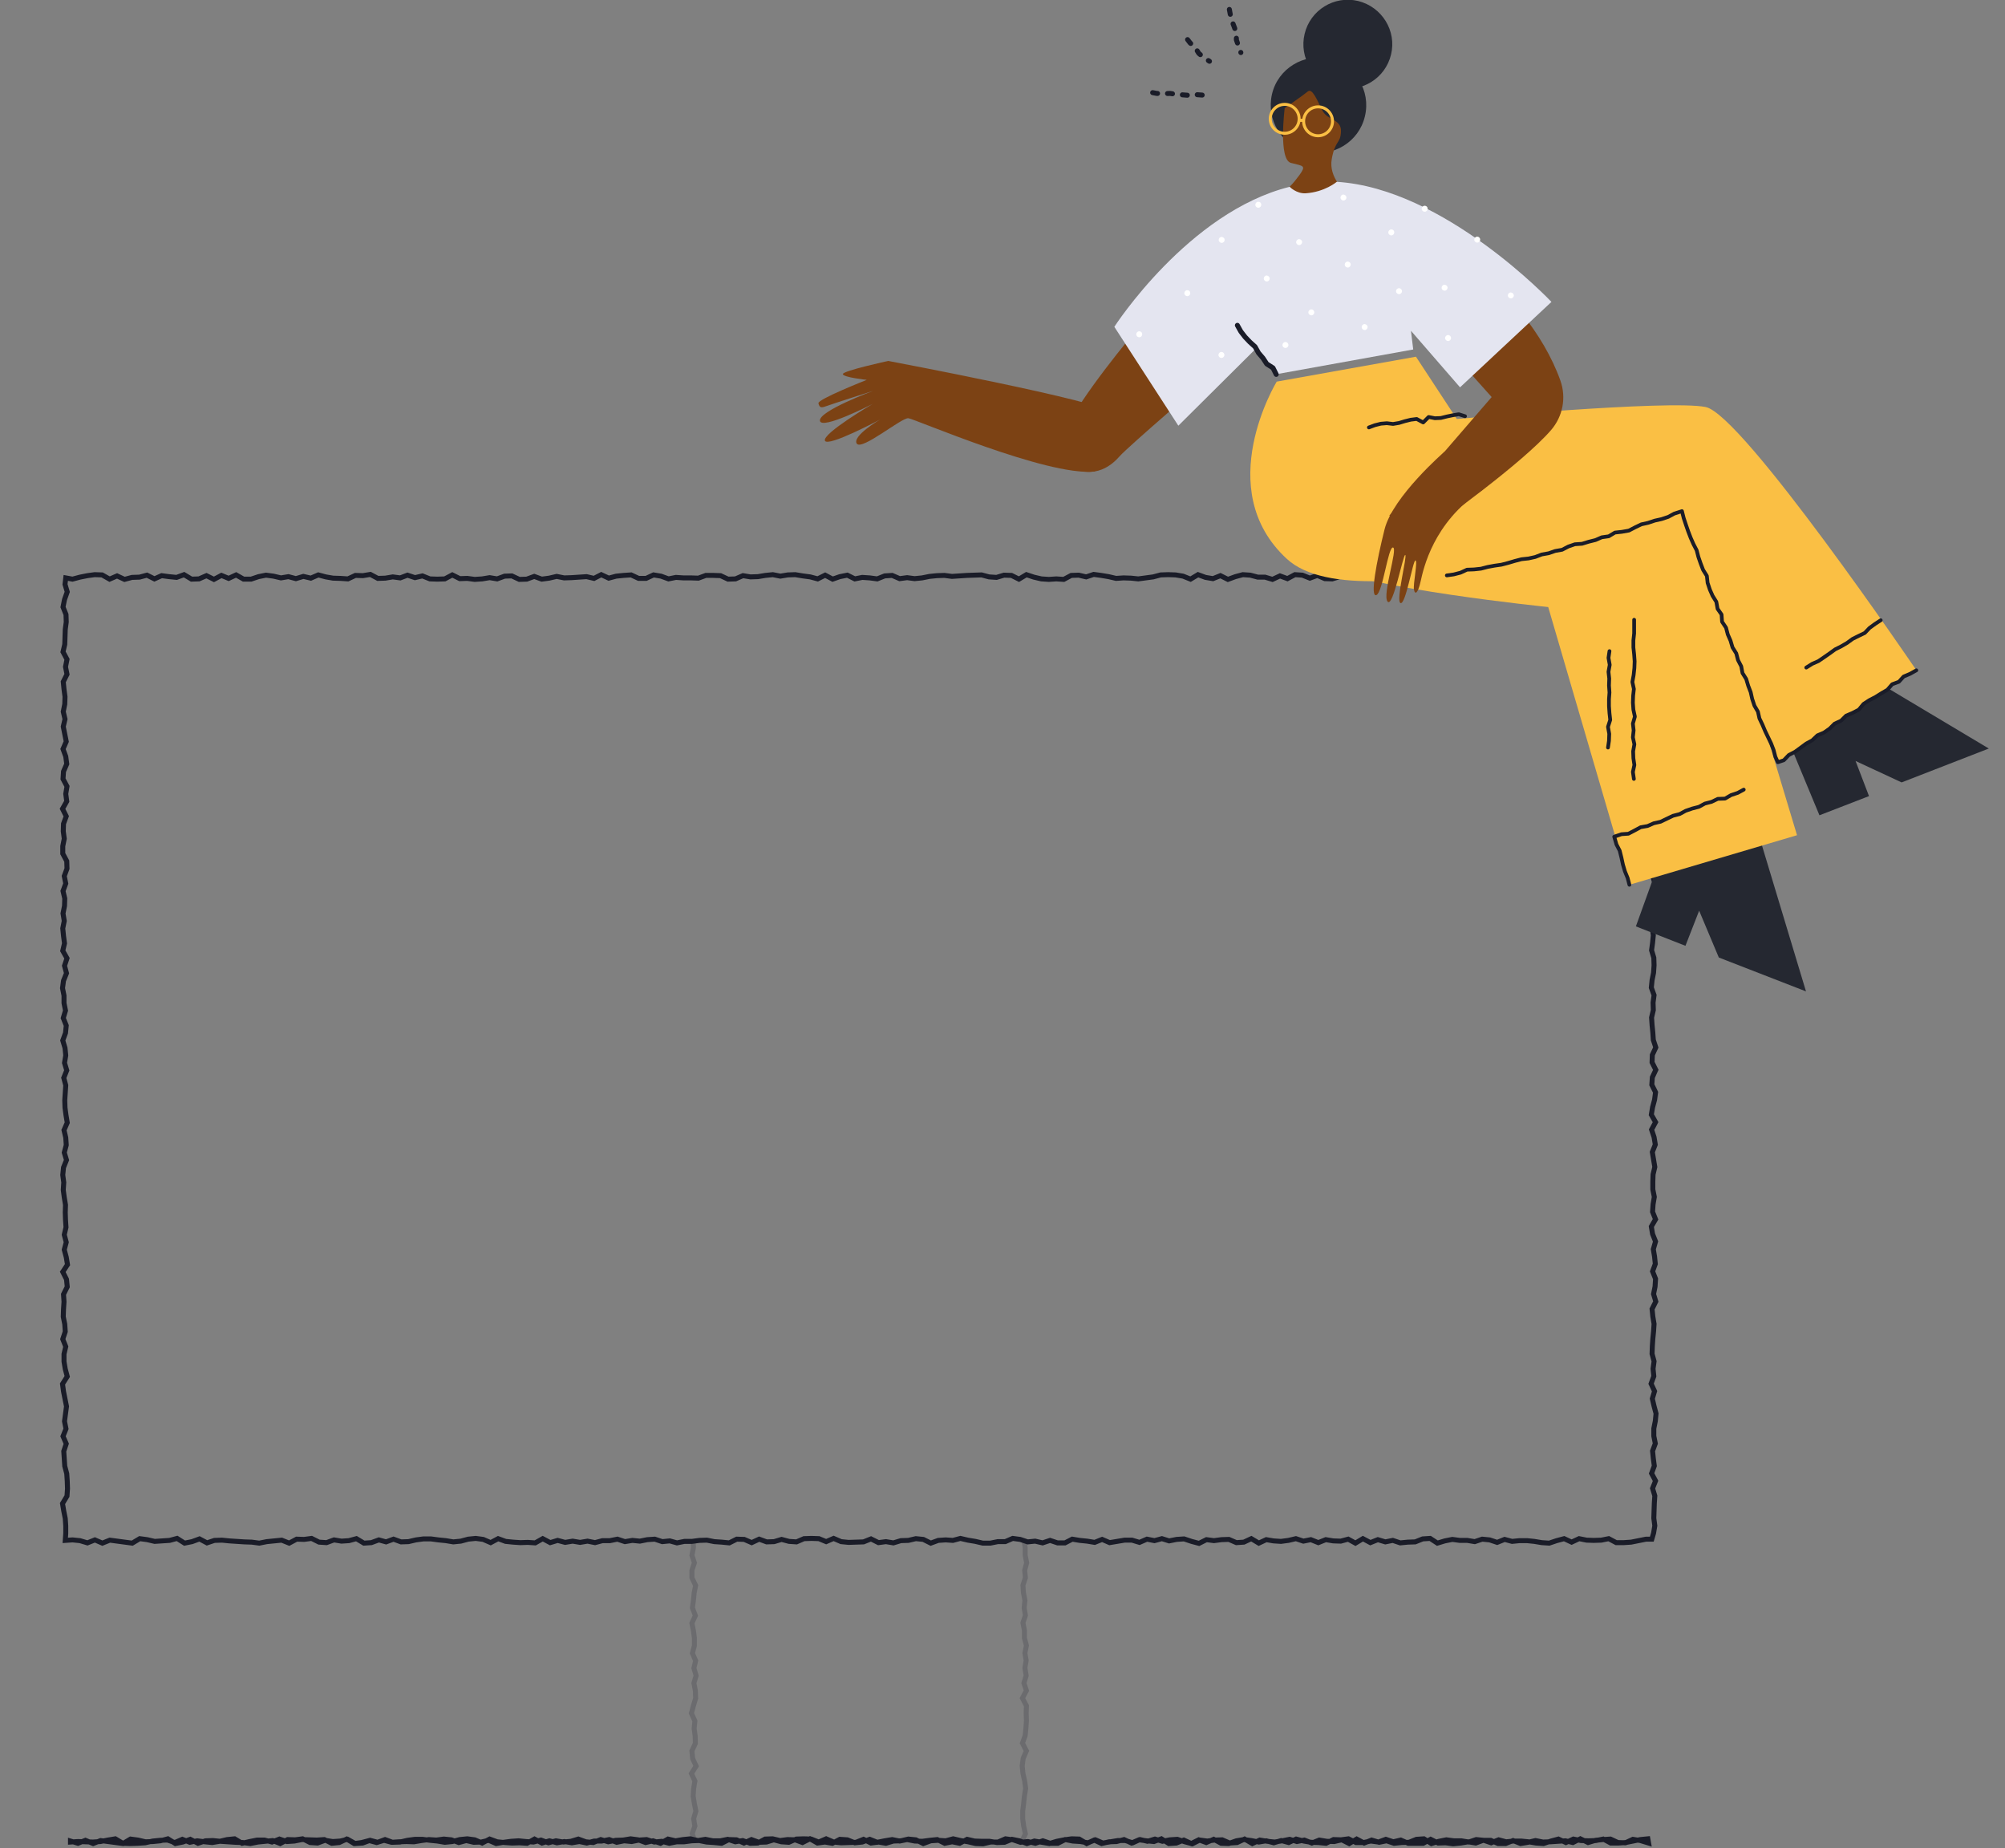 <svg width="805" height="742" viewBox="0 0 805 742" fill="none" xmlns="http://www.w3.org/2000/svg">
<rect x="0" y="0" width="805" height="742" fill="#808080" stroke="none"/>
<g clip-path="url(#clip0)">
<path d="M410.6 738.5L411.7 736.2L411 733.1L410.6 730.1V727.1L411 724L411.3 721L411.8 718L411.4 715L410.7 711.9L410.4 708.9L410.8 705.9L412.1 702.9L410.5 699.8L411.6 696.8L411.9 693.8L412.1 690.8L412 687.8L412.1 684.8L410.5 681.7L412.1 678.7L411.1 675.7L412 672.7L411.5 669.6L412 666.6L411.5 663.6L412.1 660.6L411.3 657.6V654.5L410.7 651.5L411.7 648.5L411.2 645.5L411.5 642.5L410.9 639.4L410.7 636.4L411.7 633.4L411.4 630.4L412.2 627.4L411.6 624.3V621.3L411.2 618.4M278.9 738.9L277.9 736.1L279 733.1L278.5 730.1L279.4 727.1L278.8 724.1L278.3 721.1L278.5 718L279 715L277.6 712L279.5 709L278.1 706L277.8 702.9L279.2 699.9L279.1 696.9L278.7 693.9L279 690.9L277.6 687.8L278.4 684.8L279.3 681.8L279.2 678.8L278.6 675.7L279.5 672.7L278.6 669.7L279.3 666.7L278 663.7L278.8 660.6V657.6L278.4 654.6L277.8 651.6L279.2 648.6L278 645.5L278.4 642.5L278.7 639.5L279.3 636.5L277.8 633.4V630.4L278.8 627.4L277.8 624.4L278.4 621.3L278.3 618" stroke="#1A1C28" opacity="0.2" stroke-width="2" stroke-miterlimit="10"/>
<path d="M663.2 617.9H660.9L657.9 618.5L654.9 619.1L651.9 619.3H648.9L645.9 617.7L642.9 618.3L639.9 618.4L637 618.3L634 617.7L631 619.1L628 617.7L625 618.5L622 619.5L619 619.3L616 618.8L613.1 618.5H610.1L607.1 618.8L604.1 618L601.1 619.2L598.1 618.2L595.1 617.9L592.1 618.9L589.1 618.4H586.1L583.1 618L580.1 618.6L577.1 619.5L574.2 617.6L571.2 617.8L568.2 619L565.2 619.1L562.2 619.4L559.2 618.4L556.2 619L553.2 618.1L550.2 619.3L547.2 617.7L544.2 619.5L541.3 617.9L538.3 618.7L535.3 618.6L532.3 618.1L529.3 619.3L526.3 618.1L523.3 618.7L520.3 617.7L517.3 618.4L514.3 618.8L511.3 618.6L508.4 618.1L505.4 619.5L502.4 617.7L499.4 619.1L496.4 619.3L493.4 618L490.4 618.1L487.4 618.5L484.4 618.1L481.4 619.6L478.4 618.8L475.4 617.8L472.4 618L469.4 618.6L466.5 617.7L463.5 618.5L460.5 617.9L457.5 619.2L454.5 618.3H451.5L448.5 618.8L445.5 619.3L442.5 618L439.5 619.2L436.5 618.7L433.5 618.4L430.5 617.9L427.6 619.4H424.6L421.6 618.4L418.6 619.4L415.6 618.7L412.6 619L409.6 618L406.6 617.6L403.6 618.9H400.6L397.6 619.5H394.6L391.6 618.8L388.6 618.3L385.6 617.6L382.6 618.4L379.7 618.2L376.7 618.4L373.7 619.5L370.7 618L367.7 617.7L364.7 618.4L361.7 618.5L358.7 619.4L355.7 618.9L352.7 619.3L349.7 617.8L346.7 619L343.7 619.1L340.7 619.2L337.7 618.9L334.7 617.6L331.7 618.9L328.8 617.7L325.8 617.6L322.8 617.7L319.8 619L316.8 618.8L313.8 618L310.8 618.9L307.8 619L304.8 617.9L301.8 619.3L298.8 618L295.8 617.9L292.8 619.4L289.8 619.1L286.8 618.9L283.8 618.3L280.8 618.4L277.8 618.8H274.8L271.8 619.4L268.9 618.6L265.9 618.9L262.9 617.9L259.9 618.1L256.9 618.7L253.9 618.4L250.9 618.9L247.9 617.9L244.9 618.5H241.9L238.9 619.3L235.9 618.7L232.9 619.2L229.9 618.7L226.9 619.2L223.9 618.4L220.9 619.3L217.9 617.7L214.9 619.4L211.9 619.2L208.9 619.3L206 619.1L203 618.8L200 617.7L197 619.3L194 618L191 617.6L188 617.9L185 618.7L182 619L179 618.5L176 618.2L173 617.8H170L167 618.2L164 618.9L161 619L158 617.9L155 619L152.1 618.2L149.1 619.3L146.1 619.5L143.1 617.7L140.1 618.5L137.1 618.7L134.1 618.2L131.1 619.3L128.1 619.1L125.1 617.6L122.1 618L119.1 617.9L116.1 619.5L113.1 618.3L110.1 618.6L107.1 618.9L104.1 619.5L101.1 619.1L98.1 619L95.1 618.8L92.1 618.6L89.1 618.3L86.1 618.4L83.1 619.4L80.1 617.8L77.1 618.9L74.1 619.5L71.1 617.6L68.1 618.4L65.1 618.6L62.1 618.8L59.1 618.1L56.1 617.7L53.1 619.5L50.1 619.1L47.1 618.7L44.1 618.3L41.1 619.5L38.1 618.2L35.1 619.4L32.1 618.5L29.1 618.2L26.2 618.4L26.4 615.6V612.6L26.2 609.6L25.6 606.6L25.1 603.6L26.9 600.6L27.1 597.6L27 594.6L26.8 591.6L26 588.6L25.8 585.6L25.6 582.6L26.6 579.6L25.3 576.6L26.5 573.6L25.9 570.6L26.3 567.6L26.7 564.6L26.1 561.6L25.5 558.6L25.1 555.6L27 552.6L26.2 549.6L25.7 546.6V543.6L26.4 540.6L25.2 537.6L26.2 534.6L26 531.6L25.4 528.6L25.5 525.6L25.7 522.6L25.5 519.6L27 516.6L26.7 513.6L25.2 510.6L27.1 507.7L26.6 504.7L25.8 501.7L26.6 498.7L25.8 495.7L26.5 492.7L26.3 489.7L26.2 486.7L26.3 483.7L25.8 480.7L25.4 477.7L25.6 474.7L25.2 471.7L25.5 468.7L26.7 465.7L25.8 462.7L26.6 459.7L26.4 456.7L25.7 453.7L27 450.7L26.5 447.7L26.1 444.7L26 441.7L26.2 438.7L26.4 435.7L25.6 432.7L26.8 429.7L25.9 426.7L26.4 423.7L26.1 420.7L25.2 417.7L26.3 414.7L26.6 411.7L25.4 408.7L26.3 405.7L25.7 402.7V399.7L25.1 396.7L25.5 393.7L26.7 390.7L25.9 387.7L26.9 384.7L25.2 381.7L25.9 378.7L25.5 375.7L25.2 372.7L25.8 369.7L25.3 366.7L25.9 363.7L26 360.7L25.3 357.7L26.4 354.7L25.8 351.7L26.9 348.7L26.8 345.7L25.2 342.7V339.7L25.8 336.7L25.4 333.7L25.5 330.7L26.6 327.7L25.1 324.7L26.8 321.7L26.4 318.7L26.9 315.7L25.3 312.7L25.5 309.7L26.8 306.7L26.4 303.7L25.3 300.7L26.6 297.7L26 294.7L25.4 291.7L26.1 288.7L25.4 285.7L26 282.7L26.1 279.7L25.7 276.7L25.4 273.7L26.9 270.7L26.3 267.7L26.9 264.7L25.3 261.7L26 258.7L26.1 255.7L26.2 252.7L26.6 249.7L26.5 246.7L25.3 243.7L25.9 240.7L27 237.6L26.1 234.6L26.4 232L29.1 232.5L32.1 231.7L35.1 231.1L38 230.7L41 230.8L44 232.5L47 231.2L50 232.6L53 231.8L56 231.7L59 230.9L62 232.4L64.9 231.1L67.9 231.5L70.9 231.8L73.9 230.7L76.9 232.5L79.9 232.4L82.9 231.1L85.9 232.6L88.9 231L91.8 232.2L94.8 230.8L97.8 232.5H100.8L103.8 231.5L106.8 230.9L109.8 231.3L112.8 232L115.8 231.5L118.8 232.3L121.8 231.4L124.8 232.1L127.8 230.8L130.8 231.6L133.7 232.1L136.7 232.2L139.7 232.4L142.7 231L145.7 231.1L148.7 230.6L151.7 232.2L154.7 232.1L157.7 231.6L160.7 232L163.6 230.9L166.6 231.9L169.6 231.2L172.6 232.4L175.6 232.5L178.6 232.4L181.6 230.8L184.6 232.3L187.6 232.2L190.6 232.6L193.6 232.4L196.6 231.9L199.6 232.4L202.6 231.3L205.5 231.2L208.5 232.6L211.5 232.5L214.5 231.4L217.5 232.5L220.5 232.1L223.5 231.4L226.5 232L229.5 231.9L232.5 231.7L235.5 231.5L238.5 232.2L241.4 230.7L244.4 232.1L247.4 231.3L250.4 231L253.4 230.8L256.4 232.2H259.4L262.4 230.8L265.4 231.3L268.4 232.4L271.4 231.8L274.4 232H277.4L280.4 232.1L283.4 231H286.4L289.3 231.1L292.3 232.5L295.3 232.4L298.3 231.1L301.3 231.6L304.3 231.5L307.3 231L310.3 230.7L313.3 231.3L316.3 230.8L319.3 230.7L322.3 231.2L325.3 231.6L328.3 232.4L331.3 230.9L334.3 232.5L337.2 231.5L340.2 230.9L343.2 232.4L346.2 231.8L349.2 232L352.2 232.4L355.2 231.2L358.2 231L361.2 232.3L364.2 231.9L367.2 232.3L370.2 232L373.2 231.4L376.2 231.1L379.2 231L382.2 231.4L385.2 231.2L388.2 231L391.1 230.9L394.1 230.8L397.1 231.6L400.1 231.8L403.1 230.9L406.1 231L409.1 232.5L412.1 230.7L415.1 231.7L418.1 232.4L421.1 232.6L424.1 232.4L427.1 232.6L430.1 231L433.1 230.9L436.1 231.6L439.1 230.6L442.1 231L445.1 231.5L448.1 232.2L451.1 232L454.1 232.1L457 232.4L460 232L463 231.6L466 230.8L469 230.7L472 230.8L475 231.3L478 232.5L481 230.7L484 231.8L487 232.3L490 231.1L493 232.6L496 231.5L499 230.7L502 230.9L505 231.7H507.9L510.9 232.6L513.9 231.2L516.9 232.3L519.9 230.7L522.9 230.9L525.9 232.1L528.9 231L531.9 232.3L534.9 232.4L537.9 231.5L540.9 231.6L543.9 231.8L546.9 231.5L549.9 230.9H552.9L555.9 231.8L558.9 230.9H561.9L564.9 231.2L567.9 231.5L570.9 231.7L573.9 232.4L576.9 232.3L579.9 230.9L582.9 231.2L585.9 231L588.9 231.7L591.8 231.2L594.8 231.5L597.8 231.7L600.8 232L603.8 231.8L606.8 231.4H609.8L612.8 232.4L615.8 230.8H618.8L621.8 231.5L624.8 231.4L627.8 231.3L630.8 231.8L633.8 232.5H636.8H639.8L642.8 230.9L645.8 231.9L648.8 232.3L651.8 232L654.8 231L657.8 231.6L660.8 232.6L663.5 232L663.1 234.6V237.6L663.6 240.6L662.9 243.6L664.1 246.6L663.6 249.6L663.2 252.6L662.9 255.6L664.6 258.6L663 261.6L664.3 264.6L664.8 267.6L663.9 270.6L664.3 273.6L663.1 276.6L664.1 279.6L663.7 282.6L663.4 285.6L663.1 288.6V291.6V294.6L664 297.6L662.9 300.6L663.4 303.6L663.3 306.6L663 309.6L663.5 312.5L664.1 315.5L663.5 318.5V321.5L663 324.5L664.7 327.5L663.4 330.5L664.4 333.5L663 336.5V339.5L663.3 342.5L664.2 345.5L663.5 348.5V351.5L664.4 354.5L663.9 357.5L663.2 360.5L663.5 363.5L663.2 366.5L664.5 369.5L663.4 372.5L663.8 375.5L663.5 378.5L663.1 381.5L664 384.5L664.1 387.5L663.9 390.5L663.3 393.5L663 396.5L664.1 399.5L663.7 402.5L663.8 405.5L663.1 408.5L663.3 411.5L663.6 414.5L663.8 417.5L664.8 420.5L663.4 423.5L663.3 426.5L664.8 429.5L663.4 432.5L663.2 435.5L664.7 438.5L664.3 441.5L663.5 444.5L663 447.5L664.7 450.5L663.1 453.5L664.1 456.5L664.6 459.5L663.4 462.5L663.9 465.5L664.4 468.5L663.7 471.5L663.6 474.5V477.5L664.2 480.5L663.7 483.5L663.5 486.5L664.7 489.5L663 492.4L663.5 495.4L664.7 498.4L663.8 501.5L664.3 504.5L664.6 507.4L663.5 510.4L664.7 513.4L664.5 516.5L663.9 519.5L664.8 522.5L663.3 525.5L663.6 528.5L664.1 531.5L663.9 534.5L663.6 537.5L663.4 540.5L663.3 543.5L664.1 546.5L663.7 549.5L664 552.5L662.9 555.5L664.3 558.5L663.4 561.5L664.1 564.5L664.9 567.5L664.6 570.5L664 573.5V576.5L664.6 579.5L663.5 582.5L663.8 585.5L664.2 588.5L663.1 591.5L664.7 594.5L663.5 597.5L664.4 600.5L664.2 603.5L664.1 606.5L664 609.5L664.4 612.5L663.9 615.5L663.2 617.9Z" stroke="#1A1C28" stroke-width="2" stroke-miterlimit="10"/>
<path d="M661.6 738.2L658.6 738.5L655.7 739.1L652.7 739.7L649.7 739.9H646.7L643.7 738.3L640.7 738.9L637.7 739L634.7 738.9L631.7 738.3L628.7 739.7L625.7 738.3L622.7 739.1L619.7 740.1L616.7 739.9L613.7 739.4L610.7 739.1H607.7L604.7 739.4L601.7 738.6L598.7 739.8L595.7 738.8L592.7 738.5L589.7 739.5L586.7 739H583.7L580.7 738.6L577.7 739.2L574.7 740.1L571.7 738.2L568.7 738.4L565.7 739.6L562.7 739.7L559.7 740L556.7 739L553.7 739.6L550.7 738.7L547.7 739.9L544.7 738.3L541.7 740.1L538.7 738.6L535.7 739.3L532.7 739.2L529.7 738.7L526.7 739.9L523.7 738.7L520.7 739.3L517.8 738.4L514.8 739L511.8 739.5L508.8 739.2L505.8 738.7L502.8 740.1L499.7 738.3L496.7 739.7L493.7 739.9L490.7 738.6L487.7 738.7L484.7 739.1L481.7 738.7L478.7 740.2L475.7 739.4L472.7 738.4L469.7 738.6L466.7 739.2L463.7 738.3L460.7 739.2L457.7 738.5L454.8 739.8L451.8 738.9H448.8L445.8 739.4L442.8 739.9L439.8 738.6L436.8 739.8L433.8 739.3L430.7 739.1L427.7 738.5L424.7 740H421.7L418.7 739L415.7 740L412.7 739.3L409.7 739.6L406.7 738.6L403.7 738.2L400.7 739.5H397.7L394.7 740.2L391.7 740.1L388.7 739.4L385.7 738.9L382.7 738.2L379.7 739L376.7 738.8L373.7 739L370.7 740.1L367.7 738.6L364.7 738.3L361.7 739L358.7 739.1L355.7 740L352.7 739.5L349.7 739.9L346.7 738.4L343.7 739.6L340.7 739.7L337.7 739.8L334.7 739.5L331.7 738.2L328.7 739.5L325.7 738.3L322.7 738.2L319.7 738.3L316.7 739.6L313.7 739.4L310.7 738.6L307.7 739.5L304.7 739.6L301.7 738.5L298.7 739.9L295.7 738.6L292.7 738.5L289.7 740L286.7 739.7L283.7 739.5L280.7 738.9L277.7 739L274.7 739.4H271.7L268.7 740L265.7 739.2L262.7 739.5L259.6 738.5L256.6 738.7L253.6 739.3L250.6 739L247.6 739.6L244.6 738.5L241.6 739.1H238.6L235.6 739.9L232.6 739.3L229.6 739.8L226.6 739.3L223.6 739.8L220.6 739L217.6 739.9L214.6 738.3L211.6 740L208.6 739.8L205.6 739.9L202.6 739.7L199.6 739.4L196.6 738.3L193.6 739.9L190.6 738.6L187.6 738.2L184.6 738.5L181.6 739.3L178.6 739.6L175.6 739.1L172.6 738.8L169.6 738.4H166.6L163.6 738.8L160.6 739.5L157.6 739.6L154.6 738.5L151.6 739.6L148.6 738.8L145.6 739.9L142.6 740.1L139.6 738.4L136.6 739.1L133.6 739.3L130.5 738.8L127.5 739.9L124.5 739.7L121.5 738.2L118.5 738.6L115.5 738.5L112.5 740.1L109.5 738.9L106.5 739.2L103.5 739.5L100.5 740.1L97.5 739.7L94.5 739.6L91.5 739.4L88.5 739.2L85.5 738.9L82.5 739L79.5 740L76.4 738.4L73.4 739.5L70.4 740.1L67.4 738.2L64.4 739L61.4 739.3L58.4 739.4L55.4 738.7L52.4 738.3L49.4 740.1L46.4 739.7L43.4 739.3L40.4 738.9L37.4 740.1L34.3 738.8L31.3 740L28.3 739.1V739.5L31.3 739.3L34.3 739.4L37.3 739.5L40.3 739.3L43.3 738.7L46.3 738.2L49.3 740L52.3 740.1L55.3 740L58.3 739.8L61.3 739.1L64.3 738.8L67.2 738.7L70.2 739.7L73.2 738.4L76.2 739.6L79.2 739L82.2 739.4L85.2 739.7L88.2 739.2L91.2 738.5L94.2 738.2L97.2 740L100.2 739.3L103.2 738.7H106.2L109.2 739.5L112.2 738.3L115.2 739.3L118.2 739.1L121.2 738.5L124.2 738.6L127.2 738.7L130.2 738.5L133.2 740L136.2 739.7L139.2 738.3L142.2 740.1L145.2 739.7L148.2 738.9L151.2 739.7L154.2 738.8L157.2 739.6L160.2 739.4L163.2 739.3L166.2 739.4L169.2 738.9L172.2 738.5L175.2 738.7L178.2 738.3L181.2 738.6L184.2 739.7L187.2 738.9L190.2 739.6L193.2 739.5L196.2 738.8L199.2 740.1L202.2 739.6L205.2 739.2L208.2 739L211.2 739.3L214.2 739.5L217.2 738.7L220.2 739.8L223.2 739L226.2 739.5L229.2 739.2L232.2 738.3L235.2 739.4L238.2 739.7L241.2 738.5L244.2 739.4L247.2 738.8L250.2 738.7L253.2 738.2L256.2 738.6L259.2 739.7L262.2 739L265.2 740L268.2 738.3L271.2 739L274.2 738.5L277.2 738.2L280.2 738.9L283.2 738.4L286.2 739H289.2L292.2 738.4L295.2 739.4L298.2 738.9L301.2 740L304.2 739.9L307.2 738.3L310.2 738.2L313.2 738.9L316.2 738.5L319.2 738.6L322.2 739.7L325.2 738.2L328.2 739.9L331.2 739.5L334.2 740L337.2 738.4L340.2 738.6L343.2 739.8L346.2 739.5L349.2 738.4L352.2 739.6L355.2 739L358.2 738.5L361.2 739.1L364.2 738.5L367.3 739.1L370.3 739.2L373.3 738.8L376.3 738.5L379.3 740L382.3 739.4L385.3 740L388.3 738.4L391.3 739.1L394.3 739.2H397.3L400.3 739.7L403.3 739.6L406.3 738.4L409.3 739L412.3 740.1L415.3 739.1L418.3 739.6L421.3 740.1L424.3 739.2L427.3 738.6L430.3 738.2L433.3 738.3L436.3 740.1L439.3 738.7L442.3 740.1L445.3 739.4L448.3 739.3L451.3 738.5L454.3 739.9L457.3 738.6L460.3 739L463.3 739.3L466.3 738.2L469.3 740.1L472.3 739.9L475.3 738.7L478.3 740.1L481.3 738.6L484.3 739.7L487.3 738.4L490.3 740L493.3 740.1L496.4 739L499.4 738.5L502.4 738.9L505.4 739.5L508.4 739L511.4 739.8L514.4 738.9L517.4 739.7L520.4 738.3L523.4 739.1L526.4 739.6L529.4 739.7L532.4 740L535.4 738.5L538.4 738.6L541.4 738.2L544.4 739.7H547.4L550.4 739.1L553.4 739.5L556.4 738.4L559.4 739.4L562.4 738.7L565.4 740H568.4H571.4L574.4 738.4L577.4 739.9L580.4 739.8L583.4 740.2L586.5 739.9L589.5 739.4L592.5 739.9L595.5 738.8H598.5L601.5 740.1H604.5L607.5 738.9L610.5 740.1L613.5 739.6L616.5 738.9L619.5 739.5L622.5 739.4L625.5 739.2L628.5 739L631.5 739.7L634.5 738.2L637.6 739.7L640.6 738.8L643.6 738.5L646.6 738.3L649.6 739.7L652.6 739.8L655.6 738.4L658.6 738.9L661.9 739.9L661.6 738.2Z" stroke="#1A1C28" stroke-width="2" stroke-miterlimit="10"/>
<path d="M668.7 338.9L656.8 371.9L676.7 379.7L682.2 365.6L690.1 384.4L725.1 398L707.3 339L668.7 338.9Z" fill="#252831"/>
<path d="M717 294.8L730.5 327.3L750.4 319.6L745 305.5L763.5 314.1L798.5 300.5L745.6 268.9L717 294.8Z" fill="#252831"/>
<path d="M654.2 355.2L621.6 243.7C621.6 243.7 548.1 236.2 530.9 227C513.7 217.8 680.6 199.5 680.6 199.5L721.5 335.3L654.2 355.2Z" fill="#FABF44"/>
<path d="M512.6 153.2C512.6 153.2 486.2 196.4 516.7 224.4C547.1 252.4 675 205.6 675 205.6L713.8 306.6L769.3 268.9C769.3 268.9 699.6 166.3 684.8 163.4C670 160.4 584.9 168.2 584.9 168.2L568.5 143.2L512.6 153.2Z" fill="#FABF44"/>
<path d="M580.9 231L583.7 230.6L586.4 229.9L589 228.7L591.8 228.6L594.6 228.3L597.3 227.6L600 227.1L602.8 226.7L605.5 226L608.2 225.2L610.9 224.5L613.7 224.2L616.4 223.6L619 222.6L621.8 222.1L624.4 221.2L627.2 220.7L629.7 219.4L632.3 218.5L635.2 218.3L637.8 217.5L640.6 216.8L643.1 215.7L645.9 215.3L648.4 213.8L651.2 213.5L654 213L656.5 211.7L659 210.5L661.7 209.9L664.4 209L667.1 208.4L669.8 207.5L672.2 206.2L675.3 205.2L676 208L676.9 210.7L677.8 213.3L678.8 215.9L679.9 218.4L681.2 220.9L681.9 223.6L682.8 226.2L683.8 228.8L685.3 231.2L685.6 234L686.5 236.7L687.6 239.2L689.1 241.6L689.6 244.4L691.2 246.7L691.4 249.6L693 252L693.7 254.7L694.8 257.2L695.6 259.9L697.1 262.3L697.8 265L699.1 267.5L699.6 270.2L701.1 272.6L701.9 275.3L702.9 277.9L703.5 280.6L704.4 283.3L705.8 285.7L706.4 288.4L707.6 290.9L708.7 293.5L709.9 296L711.1 298.5L712.1 301.1L712.8 303.8L713.8 306L716.2 305.2L718.2 303.1L720.7 301.8L722.9 300.2L725.2 298.5L727.6 297.2L729.7 295.2L732.3 294.1L734.6 292.5L736.6 290.5L739.2 289.3L741.2 287.3L743.8 286.2L746.3 284.9L748.2 282.6L750.5 281.1L753 279.8L755.4 278.3L757.8 276.9L759.7 274.7L762.4 273.7L764.3 271.6L766.9 270.5L769.4 269.1" stroke="#1A1C28" stroke-width="1.5" stroke-miterlimit="10" stroke-linecap="round" stroke-linejoin="round"/>
<path d="M755.1 249L752.8 250.5L750.6 252.1L748.7 254.1L746.2 255.3L743.8 256.5L741.6 258.1L739.2 259.5L736.8 260.7L734.6 262.3L732.3 263.9L730.1 265.4L727.6 266.5L725.2 268" stroke="#1A1C28" stroke-width="1.5" stroke-miterlimit="10" stroke-linecap="round" stroke-linejoin="round"/>
<path d="M656.1 248.8V251.6V254.3L655.8 257.1V259.9L656.1 262.7L656.3 265.5L656.2 268.2L655.9 271L655.4 273.8L656 276.6L655.7 279.3L655.6 282.1L655.8 284.9L656.4 287.7L655.6 290.5L655.9 293.2L655.6 296L656.2 298.8L655.7 301.6L655.8 304.4L656.2 307.1L655.6 309.9L656 312.7" stroke="#1A1C28" stroke-width="1.5" stroke-miterlimit="10" stroke-linecap="round" stroke-linejoin="round"/>
<path d="M646.2 261.4L645.8 264.1L646.3 266.9L645.8 269.7L646.1 272.4L646 275.2L646.2 278L646 280.7V283.5L646.2 286.3L646.5 289L645.6 291.8L646.1 294.6L646 297.4L645.6 300.1" stroke="#1A1C28" stroke-width="1.5" stroke-miterlimit="10" stroke-linecap="round" stroke-linejoin="round"/>
<path d="M654.2 355.2L653.5 352.5L652.4 349.8L651.6 347.1L651 344.3L650.3 341.5L649 339L648.1 335.9L651 334.9L653.8 334.7L656.3 333.4L658.7 332.1L661.5 331.6L664 330.5L666.7 329.9L669.2 328.7L671.7 327.5L674.4 326.8L676.8 325.5L679.4 324.6L682.1 323.9L684.5 322.6L687.2 321.9L689.7 320.7L692.6 320.6L695 319.2L697.7 318.3L700.1 317" stroke="#1A1C28" stroke-width="1.5" stroke-miterlimit="10" stroke-linecap="round" stroke-linejoin="round"/>
<path d="M565.9 86.7C565.9 86.7 612.6 113.8 626.5 152.8C628.9 159.6 627.5 167.1 622.8 172.6C611.2 186 578.4 209.4 572.9 213.3L557.8 207L598.9 159.4L560.9 116.9L552.8 87.1" fill="#7C4214"/>
<path d="M356.6 144.9C356.6 144.9 338.2 148.9 338.4 150.2C338.6 151.5 348 152.5 348 152.5C348 152.5 328.2 160.3 328.6 161.9C329 163.5 329.5 163.9 331.6 163.1C333.7 162.3 350.6 156.9 350.6 156.9C350.6 156.9 328.7 165 329.2 168.9C329.7 172.8 350.3 162.2 350.3 162.2C350.3 162.2 330.2 174 331.2 176.9C332.2 179.7 353.2 168.5 353.2 168.5C353.2 168.5 342 175.1 344 178.1C346 181 362 167.6 364.7 167.9C367.1 168.1 420.3 191.2 439.2 189.3C441.5 189.1 449.7 170.3 446.5 165.7C443.2 161.2 356.6 144.9 356.6 144.9Z" fill="#7C4214"/>
<path d="M548 46.7C545.6 57 535.2 63.3 524.9 60.9C514.6 58.5 508.3 48.1 510.7 37.8C513.1 27.5 523.5 21.2 533.8 23.6C544.1 26.1 550.5 36.4 548 46.7Z" fill="#252831"/>
<path d="M558.5 21.9C556.2 31.5 546.6 37.4 537 35.1C527.4 32.8 521.5 23.2 523.8 13.6C526.1 4 535.7 -1.9 545.3 0.4C554.9 2.8 560.8 12.4 558.5 21.9Z" fill="#252831"/>
<path d="M426.2 185.9C438.3 193.3 445.7 187.5 449.4 183.3C453.1 179.1 485.4 151.5 485.4 151.5L494.9 112.6L470.2 116.3C470.2 116.2 414.1 178.5 426.2 185.9Z" fill="#7C4214"/>
<path d="M515.8 43.4C515.8 43.4 513.2 64.1 518.3 65.4C523.4 66.7 524.5 66.4 521.7 70.3C518.8 74.2 517.8 74.9 517.8 74.9C517.8 74.9 522.9 85.8 539.8 77.2C540.5 76.9 533.3 71.5 534.7 63.8C536.1 56.1 538.2 57.8 538.4 52.8C538.6 47.8 533.1 48.4 531 44.5C529 40.6 526.9 35.2 525.1 36.7C523.2 38.3 515.8 43.4 515.8 43.4Z" fill="#7C4214"/>
<path d="M515.8 53.5C512.597 53.5 510 50.903 510 47.7C510 44.497 512.597 41.9 515.8 41.9C519.003 41.9 521.6 44.497 521.6 47.7C521.6 50.903 519.003 53.5 515.8 53.5Z" stroke="#FABF44" stroke-width="1.2" stroke-miterlimit="10" stroke-linecap="round" stroke-linejoin="round"/>
<path d="M529.2 54.5C525.997 54.5 523.4 51.903 523.4 48.7C523.4 45.497 525.997 42.9 529.2 42.9C532.403 42.9 535 45.497 535 48.7C535 51.903 532.403 54.5 529.2 54.5Z" stroke="#FABF44" stroke-width="1.2" stroke-miterlimit="10" stroke-linecap="round" stroke-linejoin="round"/>
<path d="M522 48.3H523" stroke="#FABF44" stroke-width="1.25" stroke-miterlimit="10" stroke-linecap="round" stroke-linejoin="round"/>
<path class="talking" d="M493.4 2.8L493.9 5.5L494.5 8.1L495.5 10.7L496.4 13.2V16L497.3 18.6L498.2 21.1" stroke="#1A1C28" stroke-width="2" stroke-miterlimit="10" stroke-linecap="round" stroke-linejoin="round"/>
<path class="talking" d="M476.2 15.1L477.8 17.2L479.8 19L481.3 21.4L483.3 23.1L485.6 24.6" stroke="#1A1C28" stroke-width="2" stroke-miterlimit="10" stroke-linecap="round" stroke-linejoin="round"/>
<path class="talking" d="M461.8 37L464.4 37.5L467.1 37.6L469.8 37.5L472.4 37.9L475.1 38.1L477.7 38.3L480.4 38L483.1 38.2L485.8 38.5" stroke="#1A1C28" stroke-width="2" stroke-miterlimit="10" stroke-linecap="round" stroke-linejoin="round"/>
<path d="M447.4 131.2L473.1 170.9L504.2 140L512.6 150.2L567.4 140.3L566.5 132.8L586.2 155.5L622.9 121.2C622.9 121.2 579.9 75.6 536.7 73C536.7 73 531.9 77.1 524.2 77.6C520.5 77.8 517.8 75 517.8 75C477.1 85.1 447.4 131.2 447.4 131.2Z" fill="#E4E5F0"/>
<path d="M496.8 130.6L498.2 133.1L499.9 135.3L501.8 137.3L503.9 139.2L505.3 141.7L507.1 143.8L508.6 146.1L511.1 147.7L512.4 150.3" stroke="#1A1C28" stroke-width="2" stroke-miterlimit="10" stroke-linecap="round" stroke-linejoin="round"/>
<path d="M491.7 96.3C491.7 96.9 491.2 97.5 490.5 97.5C489.9 97.5 489.3 97 489.3 96.3C489.3 95.7 489.8 95.1 490.5 95.1C491.2 95.2 491.7 95.7 491.7 96.3Z" fill="white"/>
<path d="M506.4 82.2C506.4 82.8 505.9 83.4 505.2 83.4C504.6 83.4 504 82.9 504 82.2C504 81.6 504.5 81 505.2 81C505.9 81 506.4 81.5 506.4 82.2Z" fill="white"/>
<path d="M522.8 97.2C522.8 97.8 522.3 98.4 521.6 98.4C521 98.4 520.4 97.9 520.4 97.2C520.4 96.6 520.9 96 521.6 96C522.2 96 522.8 96.5 522.8 97.2Z" fill="white"/>
<path d="M540.6 79.3C540.6 79.9 540.1 80.5 539.4 80.5C538.8 80.5 538.2 80 538.2 79.3C538.2 78.7 538.7 78.1 539.4 78.1C540.1 78.2 540.6 78.7 540.6 79.3Z" fill="white"/>
<path d="M509.8 111.8C509.8 112.4 509.3 113 508.6 113C508 113 507.4 112.5 507.4 111.8C507.4 111.2 507.9 110.6 508.6 110.6C509.2 110.7 509.8 111.2 509.8 111.8Z" fill="white"/>
<path d="M542.3 106.2C542.3 106.8 541.8 107.4 541.1 107.4C540.5 107.4 539.9 106.9 539.9 106.2C539.9 105.6 540.4 105 541.1 105C541.7 105 542.3 105.5 542.3 106.2Z" fill="white"/>
<path d="M559.8 93.3C559.8 93.9 559.3 94.5 558.6 94.5C558 94.5 557.4 94 557.4 93.3C557.4 92.7 557.9 92.1 558.6 92.1C559.3 92.1 559.8 92.6 559.8 93.3Z" fill="white"/>
<path d="M581.2 115.5C581.2 116.1 580.7 116.7 580 116.7C579.4 116.7 578.8 116.2 578.8 115.5C578.8 114.9 579.3 114.3 580 114.3C580.7 114.4 581.2 114.9 581.2 115.5Z" fill="white"/>
<path d="M594.3 96.2C594.3 96.8 593.8 97.4 593.1 97.4C592.5 97.4 591.9 96.9 591.9 96.2C591.9 95.6 592.4 95 593.1 95C593.8 95 594.3 95.6 594.3 96.2Z" fill="white"/>
<path d="M582.6 135.7C582.6 136.3 582.1 136.9 581.4 136.9C580.8 136.9 580.2 136.4 580.2 135.7C580.2 135.1 580.7 134.5 581.4 134.5C582.1 134.5 582.6 135.1 582.6 135.7Z" fill="white"/>
<path d="M607.8 118.6C607.8 119.2 607.3 119.8 606.6 119.8C606 119.8 605.4 119.3 605.4 118.6C605.4 118 605.9 117.4 606.6 117.4C607.3 117.5 607.8 118 607.8 118.6Z" fill="white"/>
<path d="M573.2 83.8C573.2 84.4 572.7 85 572 85C571.4 85 570.8 84.5 570.8 83.8C570.8 83.2 571.3 82.6 572 82.6C572.7 82.6 573.2 83.1 573.2 83.8Z" fill="white"/>
<path d="M527.7 125.4C527.7 126 527.2 126.6 526.5 126.6C525.9 126.6 525.3 126.1 525.3 125.4C525.3 124.8 525.8 124.2 526.5 124.2C527.2 124.2 527.7 124.8 527.7 125.4Z" fill="white"/>
<path d="M562.9 116.9C562.9 117.5 562.4 118.1 561.7 118.1C561.1 118.1 560.5 117.6 560.5 116.9C560.5 116.3 561 115.7 561.7 115.7C562.4 115.7 562.9 116.3 562.9 116.9Z" fill="white"/>
<path d="M549.1 131.3C549.1 131.9 548.6 132.5 547.9 132.5C547.3 132.5 546.7 132 546.7 131.3C546.7 130.7 547.2 130.1 547.9 130.1C548.6 130.2 549.1 130.7 549.1 131.3Z" fill="white"/>
<path d="M491.6 142.5C491.6 143.1 491.1 143.7 490.4 143.7C489.8 143.7 489.2 143.2 489.2 142.5C489.2 141.9 489.7 141.3 490.4 141.3C491.1 141.3 491.6 141.9 491.6 142.5Z" fill="white"/>
<path d="M458.6 134.2C458.6 134.8 458.1 135.4 457.4 135.4C456.8 135.4 456.2 134.9 456.2 134.2C456.2 133.6 456.7 133 457.4 133C458.1 133 458.6 133.5 458.6 134.2Z" fill="white"/>
<path d="M517.3 138.5C517.3 139.1 516.8 139.7 516.1 139.7C515.5 139.7 514.9 139.2 514.9 138.5C514.9 137.9 515.4 137.3 516.1 137.3C516.8 137.3 517.3 137.9 517.3 138.5Z" fill="white"/>
<path d="M477.9 117.7C477.9 118.3 477.4 118.9 476.7 118.9C476.1 118.9 475.5 118.4 475.5 117.7C475.5 117.1 476 116.5 476.7 116.5C477.4 116.5 477.9 117 477.9 117.7Z" fill="white"/>
<path d="M588.2 167.1L585.7 166.3L583.3 166.7L580.9 167.2L578.5 167.8L576.1 167.9L573.6 167.4L571.4 169.6L568.8 168.2L566.4 168.5L564 169.1L561.7 169.8L559.3 170.2L556.8 169.9L554.4 170.1L552 170.7L549.6 171.6" stroke="#1A1C28" stroke-width="1.5" stroke-miterlimit="10" stroke-linecap="round" stroke-linejoin="round"/>
<path d="M580 181.3C580 181.3 559.2 199.3 555.9 212.5C552.6 225.7 550 239.9 552.6 238.9C555.2 237.9 557.3 219.4 559.3 219.8C561.3 220.2 554.9 238.8 557.1 241.5C559.3 244.2 563.3 222.6 564.2 222.8C565.1 223.1 560.3 241.3 562.3 242.1C564.4 242.9 567.3 224.8 568.3 225C569.3 225.2 567.3 234.5 567.7 236.7C568.1 238.9 569.3 238.3 570.4 233.3C571.5 228.4 575.4 209.8 594.7 197C603.2 191.5 580 181.3 580 181.3Z" fill="#7C4214"/>
</g>
<defs>
<clipPath id="clip0">
<rect width="804.5" height="741.3" fill="white" transform="matrix(-1 0 0 1 804.5 0)"/>
</clipPath>
</defs>
<style>
.talking, .talking-2 {
  stroke-width:2px;
  stroke-dasharray: 2, 4;
  stroke-dashoffset: 11;
  animation: dash 1s linear infinite reverse;
}
.talking-2 {
  animation: dash 1s linear infinite;
}
@keyframes dash {
  to {
    stroke-dashoffset: 0;
  }
}</style>
</svg>
